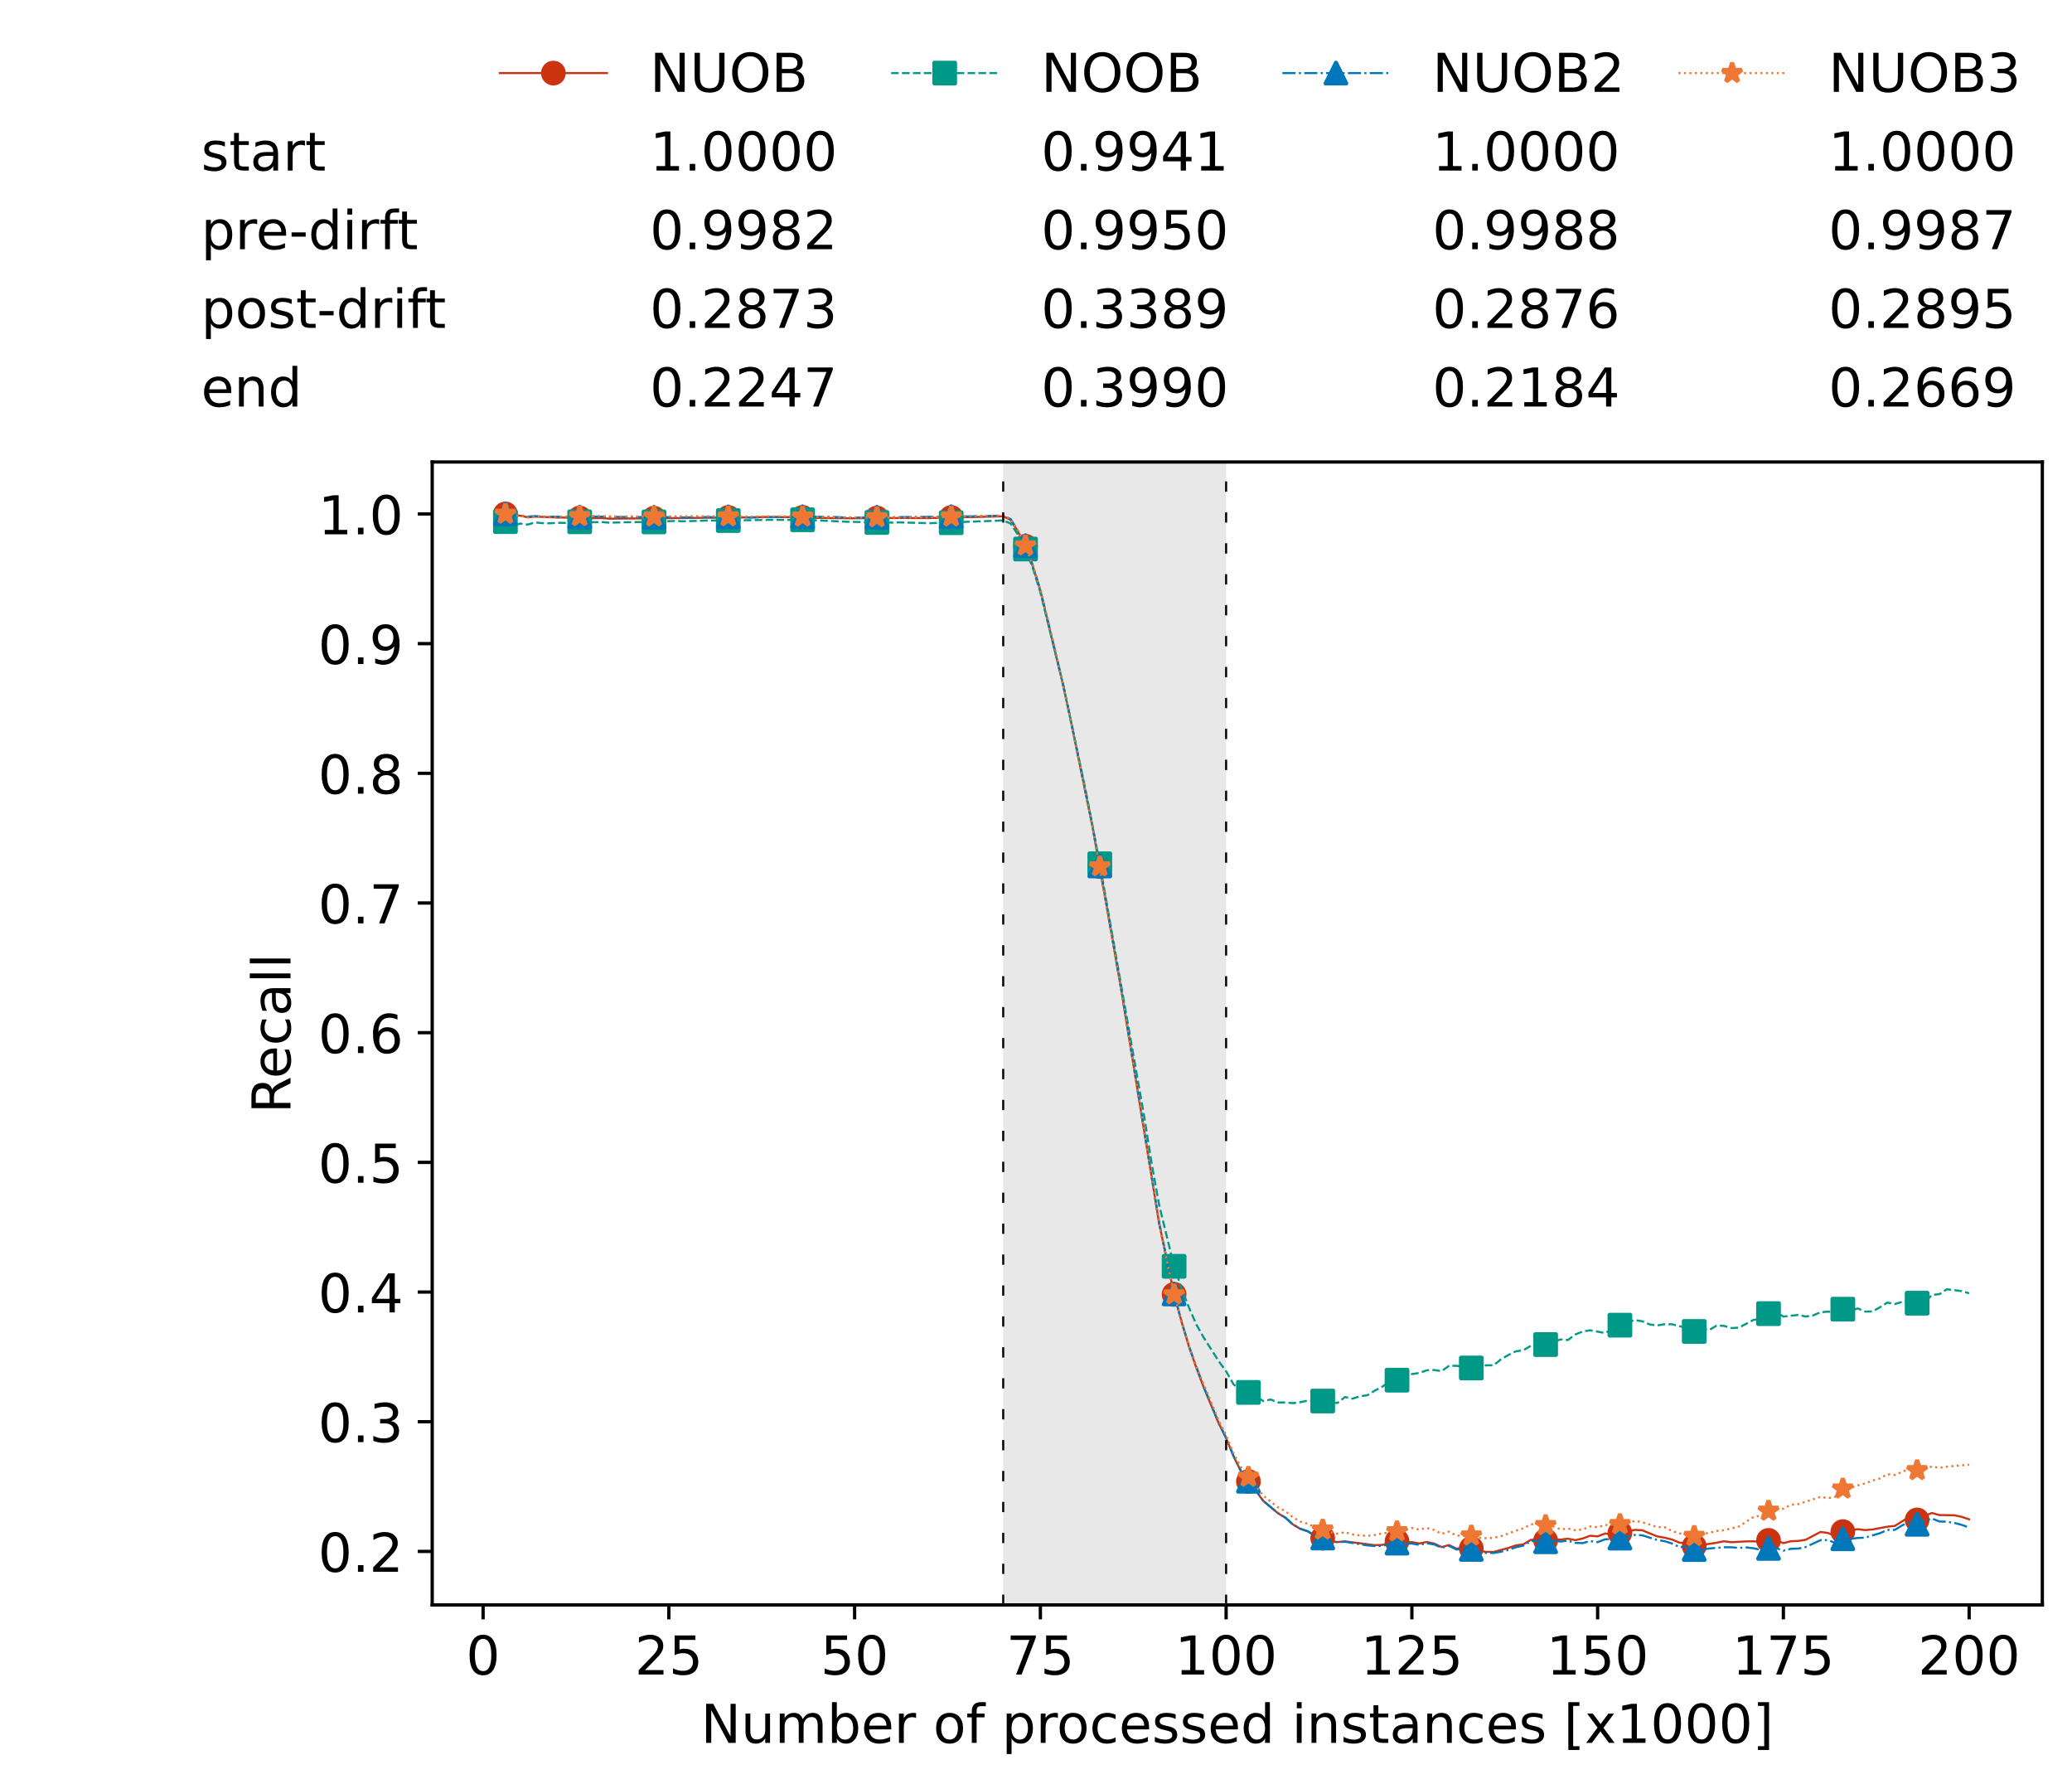 <?xml version="1.0" encoding="utf-8" standalone="no"?>
<!DOCTYPE svg PUBLIC "-//W3C//DTD SVG 1.1//EN"
  "http://www.w3.org/Graphics/SVG/1.1/DTD/svg11.dtd">
<!-- Created with matplotlib (https://matplotlib.org/) -->
<svg height="432.615pt" version="1.1" viewBox="0 0 502.65 432.615" width="502.65pt" xmlns="http://www.w3.org/2000/svg" xmlns:xlink="http://www.w3.org/1999/xlink">
 <defs>
  <style type="text/css">*{stroke-linecap:butt;stroke-linejoin:round;}</style>
 </defs>
 <g id="figure_1">
  <g id="patch_1">
   <path d="M 0 432.615 
L 502.65 432.615 
L 502.65 0 
L 0 0 
z
" style="fill:#ffffff;"/>
  </g>
  <g id="axes_1">
   <g id="patch_2">
    <path d="M 104.85 389.252 
L 495.45 389.252 
L 495.45 112.052 
L 104.85 112.052 
z
" style="fill:#ffffff;"/>
   </g>
   <g id="patch_3">
    <path clip-path="url(#p2339107004)" d="M 297.446 389.252 
L 297.446 112.052 
L 243.372 112.052 
L 243.372 389.252 
z
" style="fill:#d3d3d3;opacity:0.5;"/>
   </g>
   <g id="matplotlib.axis_1">
    <g id="xtick_1">
     <g id="line2d_1">
      <defs>
       <path d="M 0 0 
L 0 3.5 
" id="m530eb5b140" style="stroke:#000000;stroke-width:0.8;"/>
      </defs>
      <g>
       <use style="stroke:#000000;stroke-width:0.8;" x="117.197" xlink:href="#m530eb5b140" y="389.252"/>
      </g>
     </g>
     <g id="text_1">
      <!-- 0 -->
      <g transform="translate(113.061 406.13)scale(0.13 -0.13)">
       <defs>
        <path d="M 31.781 66.406 
Q 24.172 66.406 20.328 58.906 
Q 16.5 51.422 16.5 36.375 
Q 16.5 21.391 20.328 13.891 
Q 24.172 6.391 31.781 6.391 
Q 39.453 6.391 43.281 13.891 
Q 47.125 21.391 47.125 36.375 
Q 47.125 51.422 43.281 58.906 
Q 39.453 66.406 31.781 66.406 
z
M 31.781 74.219 
Q 44.047 74.219 50.516 64.516 
Q 56.984 54.828 56.984 36.375 
Q 56.984 17.969 50.516 8.266 
Q 44.047 -1.422 31.781 -1.422 
Q 19.531 -1.422 13.062 8.266 
Q 6.594 17.969 6.594 36.375 
Q 6.594 54.828 13.062 64.516 
Q 19.531 74.219 31.781 74.219 
z
" id="DejaVuSans-48"/>
       </defs>
       <use xlink:href="#DejaVuSans-48"/>
      </g>
     </g>
    </g>
    <g id="xtick_2">
     <g id="line2d_2">
      <g>
       <use style="stroke:#000000;stroke-width:0.8;" x="162.259" xlink:href="#m530eb5b140" y="389.252"/>
      </g>
     </g>
     <g id="text_2">
      <!-- 25 -->
      <g transform="translate(153.988 406.13)scale(0.13 -0.13)">
       <defs>
        <path d="M 19.188 8.297 
L 53.609 8.297 
L 53.609 0 
L 7.328 0 
L 7.328 8.297 
Q 12.938 14.109 22.625 23.891 
Q 32.328 33.688 34.812 36.531 
Q 39.547 41.844 41.422 45.531 
Q 43.312 49.219 43.312 52.781 
Q 43.312 58.594 39.234 62.25 
Q 35.156 65.922 28.609 65.922 
Q 23.969 65.922 18.812 64.312 
Q 13.672 62.703 7.812 59.422 
L 7.812 69.391 
Q 13.766 71.781 18.938 73 
Q 24.125 74.219 28.422 74.219 
Q 39.75 74.219 46.484 68.547 
Q 53.219 62.891 53.219 53.422 
Q 53.219 48.922 51.531 44.891 
Q 49.859 40.875 45.406 35.406 
Q 44.188 33.984 37.641 27.219 
Q 31.109 20.453 19.188 8.297 
z
" id="DejaVuSans-50"/>
        <path d="M 10.797 72.906 
L 49.516 72.906 
L 49.516 64.594 
L 19.828 64.594 
L 19.828 46.734 
Q 21.969 47.469 24.109 47.828 
Q 26.266 48.188 28.422 48.188 
Q 40.625 48.188 47.75 41.5 
Q 54.891 34.812 54.891 23.391 
Q 54.891 11.625 47.562 5.094 
Q 40.234 -1.422 26.906 -1.422 
Q 22.312 -1.422 17.547 -0.641 
Q 12.797 0.141 7.719 1.703 
L 7.719 11.625 
Q 12.109 9.234 16.797 8.062 
Q 21.484 6.891 26.703 6.891 
Q 35.156 6.891 40.078 11.328 
Q 45.016 15.766 45.016 23.391 
Q 45.016 31 40.078 35.438 
Q 35.156 39.891 26.703 39.891 
Q 22.75 39.891 18.812 39.016 
Q 14.891 38.141 10.797 36.281 
z
" id="DejaVuSans-53"/>
       </defs>
       <use xlink:href="#DejaVuSans-50"/>
       <use x="63.623" xlink:href="#DejaVuSans-53"/>
      </g>
     </g>
    </g>
    <g id="xtick_3">
     <g id="line2d_3">
      <g>
       <use style="stroke:#000000;stroke-width:0.8;" x="207.322" xlink:href="#m530eb5b140" y="389.252"/>
      </g>
     </g>
     <g id="text_3">
      <!-- 50 -->
      <g transform="translate(199.05 406.13)scale(0.13 -0.13)">
       <use xlink:href="#DejaVuSans-53"/>
       <use x="63.623" xlink:href="#DejaVuSans-48"/>
      </g>
     </g>
    </g>
    <g id="xtick_4">
     <g id="line2d_4">
      <g>
       <use style="stroke:#000000;stroke-width:0.8;" x="252.384" xlink:href="#m530eb5b140" y="389.252"/>
      </g>
     </g>
     <g id="text_4">
      <!-- 75 -->
      <g transform="translate(244.113 406.13)scale(0.13 -0.13)">
       <defs>
        <path d="M 8.203 72.906 
L 55.078 72.906 
L 55.078 68.703 
L 28.609 0 
L 18.312 0 
L 43.219 64.594 
L 8.203 64.594 
z
" id="DejaVuSans-55"/>
       </defs>
       <use xlink:href="#DejaVuSans-55"/>
       <use x="63.623" xlink:href="#DejaVuSans-53"/>
      </g>
     </g>
    </g>
    <g id="xtick_5">
     <g id="line2d_5">
      <g>
       <use style="stroke:#000000;stroke-width:0.8;" x="297.446" xlink:href="#m530eb5b140" y="389.252"/>
      </g>
     </g>
     <g id="text_5">
      <!-- 100 -->
      <g transform="translate(285.039 406.13)scale(0.13 -0.13)">
       <defs>
        <path d="M 12.406 8.297 
L 28.516 8.297 
L 28.516 63.922 
L 10.984 60.406 
L 10.984 69.391 
L 28.422 72.906 
L 38.281 72.906 
L 38.281 8.297 
L 54.391 8.297 
L 54.391 0 
L 12.406 0 
z
" id="DejaVuSans-49"/>
       </defs>
       <use xlink:href="#DejaVuSans-49"/>
       <use x="63.623" xlink:href="#DejaVuSans-48"/>
       <use x="127.246" xlink:href="#DejaVuSans-48"/>
      </g>
     </g>
    </g>
    <g id="xtick_6">
     <g id="line2d_6">
      <g>
       <use style="stroke:#000000;stroke-width:0.8;" x="342.509" xlink:href="#m530eb5b140" y="389.252"/>
      </g>
     </g>
     <g id="text_6">
      <!-- 125 -->
      <g transform="translate(330.102 406.13)scale(0.13 -0.13)">
       <use xlink:href="#DejaVuSans-49"/>
       <use x="63.623" xlink:href="#DejaVuSans-50"/>
       <use x="127.246" xlink:href="#DejaVuSans-53"/>
      </g>
     </g>
    </g>
    <g id="xtick_7">
     <g id="line2d_7">
      <g>
       <use style="stroke:#000000;stroke-width:0.8;" x="387.571" xlink:href="#m530eb5b140" y="389.252"/>
      </g>
     </g>
     <g id="text_7">
      <!-- 150 -->
      <g transform="translate(375.164 406.13)scale(0.13 -0.13)">
       <use xlink:href="#DejaVuSans-49"/>
       <use x="63.623" xlink:href="#DejaVuSans-53"/>
       <use x="127.246" xlink:href="#DejaVuSans-48"/>
      </g>
     </g>
    </g>
    <g id="xtick_8">
     <g id="line2d_8">
      <g>
       <use style="stroke:#000000;stroke-width:0.8;" x="432.633" xlink:href="#m530eb5b140" y="389.252"/>
      </g>
     </g>
     <g id="text_8">
      <!-- 175 -->
      <g transform="translate(420.226 406.13)scale(0.13 -0.13)">
       <use xlink:href="#DejaVuSans-49"/>
       <use x="63.623" xlink:href="#DejaVuSans-55"/>
       <use x="127.246" xlink:href="#DejaVuSans-53"/>
      </g>
     </g>
    </g>
    <g id="xtick_9">
     <g id="line2d_9">
      <g>
       <use style="stroke:#000000;stroke-width:0.8;" x="477.695" xlink:href="#m530eb5b140" y="389.252"/>
      </g>
     </g>
     <g id="text_9">
      <!-- 200 -->
      <g transform="translate(465.289 406.13)scale(0.13 -0.13)">
       <use xlink:href="#DejaVuSans-50"/>
       <use x="63.623" xlink:href="#DejaVuSans-48"/>
       <use x="127.246" xlink:href="#DejaVuSans-48"/>
      </g>
     </g>
    </g>
    <g id="text_10">
     <!-- Number of processed instances [x1000] -->
     <g transform="translate(170.025 422.711)scale(0.13 -0.13)">
      <defs>
       <path d="M 9.812 72.906 
L 23.094 72.906 
L 55.422 11.922 
L 55.422 72.906 
L 64.984 72.906 
L 64.984 0 
L 51.703 0 
L 19.391 60.984 
L 19.391 0 
L 9.812 0 
z
" id="DejaVuSans-78"/>
       <path d="M 8.5 21.578 
L 8.5 54.688 
L 17.484 54.688 
L 17.484 21.922 
Q 17.484 14.156 20.5 10.266 
Q 23.531 6.391 29.594 6.391 
Q 36.859 6.391 41.078 11.031 
Q 45.312 15.672 45.312 23.688 
L 45.312 54.688 
L 54.297 54.688 
L 54.297 0 
L 45.312 0 
L 45.312 8.406 
Q 42.047 3.422 37.719 1 
Q 33.406 -1.422 27.688 -1.422 
Q 18.266 -1.422 13.375 4.438 
Q 8.5 10.297 8.5 21.578 
z
M 31.109 56 
z
" id="DejaVuSans-117"/>
       <path d="M 52 44.188 
Q 55.375 50.25 60.062 53.125 
Q 64.75 56 71.094 56 
Q 79.641 56 84.281 50.016 
Q 88.922 44.047 88.922 33.016 
L 88.922 0 
L 79.891 0 
L 79.891 32.719 
Q 79.891 40.578 77.094 44.375 
Q 74.312 48.188 68.609 48.188 
Q 61.625 48.188 57.562 43.547 
Q 53.516 38.922 53.516 30.906 
L 53.516 0 
L 44.484 0 
L 44.484 32.719 
Q 44.484 40.625 41.703 44.406 
Q 38.922 48.188 33.109 48.188 
Q 26.219 48.188 22.156 43.531 
Q 18.109 38.875 18.109 30.906 
L 18.109 0 
L 9.078 0 
L 9.078 54.688 
L 18.109 54.688 
L 18.109 46.188 
Q 21.188 51.219 25.484 53.609 
Q 29.781 56 35.688 56 
Q 41.656 56 45.828 52.969 
Q 50 49.953 52 44.188 
z
" id="DejaVuSans-109"/>
       <path d="M 48.688 27.297 
Q 48.688 37.203 44.609 42.844 
Q 40.531 48.484 33.406 48.484 
Q 26.266 48.484 22.188 42.844 
Q 18.109 37.203 18.109 27.297 
Q 18.109 17.391 22.188 11.75 
Q 26.266 6.109 33.406 6.109 
Q 40.531 6.109 44.609 11.75 
Q 48.688 17.391 48.688 27.297 
z
M 18.109 46.391 
Q 20.953 51.266 25.266 53.625 
Q 29.594 56 35.594 56 
Q 45.562 56 51.781 48.094 
Q 58.016 40.188 58.016 27.297 
Q 58.016 14.406 51.781 6.484 
Q 45.562 -1.422 35.594 -1.422 
Q 29.594 -1.422 25.266 0.953 
Q 20.953 3.328 18.109 8.203 
L 18.109 0 
L 9.078 0 
L 9.078 75.984 
L 18.109 75.984 
z
" id="DejaVuSans-98"/>
       <path d="M 56.203 29.594 
L 56.203 25.203 
L 14.891 25.203 
Q 15.484 15.922 20.484 11.062 
Q 25.484 6.203 34.422 6.203 
Q 39.594 6.203 44.453 7.469 
Q 49.312 8.734 54.109 11.281 
L 54.109 2.781 
Q 49.266 0.734 44.188 -0.344 
Q 39.109 -1.422 33.891 -1.422 
Q 20.797 -1.422 13.156 6.188 
Q 5.516 13.812 5.516 26.812 
Q 5.516 40.234 12.766 48.109 
Q 20.016 56 32.328 56 
Q 43.359 56 49.781 48.891 
Q 56.203 41.797 56.203 29.594 
z
M 47.219 32.234 
Q 47.125 39.594 43.094 43.984 
Q 39.062 48.391 32.422 48.391 
Q 24.906 48.391 20.391 44.141 
Q 15.875 39.891 15.188 32.172 
z
" id="DejaVuSans-101"/>
       <path d="M 41.109 46.297 
Q 39.594 47.172 37.812 47.578 
Q 36.031 48 33.891 48 
Q 26.266 48 22.188 43.047 
Q 18.109 38.094 18.109 28.812 
L 18.109 0 
L 9.078 0 
L 9.078 54.688 
L 18.109 54.688 
L 18.109 46.188 
Q 20.953 51.172 25.484 53.578 
Q 30.031 56 36.531 56 
Q 37.453 56 38.578 55.875 
Q 39.703 55.766 41.062 55.516 
z
" id="DejaVuSans-114"/>
       <path id="DejaVuSans-32"/>
       <path d="M 30.609 48.391 
Q 23.391 48.391 19.188 42.75 
Q 14.984 37.109 14.984 27.297 
Q 14.984 17.484 19.156 11.844 
Q 23.344 6.203 30.609 6.203 
Q 37.797 6.203 41.984 11.859 
Q 46.188 17.531 46.188 27.297 
Q 46.188 37.016 41.984 42.703 
Q 37.797 48.391 30.609 48.391 
z
M 30.609 56 
Q 42.328 56 49.016 48.375 
Q 55.719 40.766 55.719 27.297 
Q 55.719 13.875 49.016 6.219 
Q 42.328 -1.422 30.609 -1.422 
Q 18.844 -1.422 12.172 6.219 
Q 5.516 13.875 5.516 27.297 
Q 5.516 40.766 12.172 48.375 
Q 18.844 56 30.609 56 
z
" id="DejaVuSans-111"/>
       <path d="M 37.109 75.984 
L 37.109 68.5 
L 28.516 68.5 
Q 23.688 68.5 21.797 66.547 
Q 19.922 64.594 19.922 59.516 
L 19.922 54.688 
L 34.719 54.688 
L 34.719 47.703 
L 19.922 47.703 
L 19.922 0 
L 10.891 0 
L 10.891 47.703 
L 2.297 47.703 
L 2.297 54.688 
L 10.891 54.688 
L 10.891 58.5 
Q 10.891 67.625 15.141 71.797 
Q 19.391 75.984 28.609 75.984 
z
" id="DejaVuSans-102"/>
       <path d="M 18.109 8.203 
L 18.109 -20.797 
L 9.078 -20.797 
L 9.078 54.688 
L 18.109 54.688 
L 18.109 46.391 
Q 20.953 51.266 25.266 53.625 
Q 29.594 56 35.594 56 
Q 45.562 56 51.781 48.094 
Q 58.016 40.188 58.016 27.297 
Q 58.016 14.406 51.781 6.484 
Q 45.562 -1.422 35.594 -1.422 
Q 29.594 -1.422 25.266 0.953 
Q 20.953 3.328 18.109 8.203 
z
M 48.688 27.297 
Q 48.688 37.203 44.609 42.844 
Q 40.531 48.484 33.406 48.484 
Q 26.266 48.484 22.188 42.844 
Q 18.109 37.203 18.109 27.297 
Q 18.109 17.391 22.188 11.75 
Q 26.266 6.109 33.406 6.109 
Q 40.531 6.109 44.609 11.75 
Q 48.688 17.391 48.688 27.297 
z
" id="DejaVuSans-112"/>
       <path d="M 48.781 52.594 
L 48.781 44.188 
Q 44.969 46.297 41.141 47.344 
Q 37.312 48.391 33.406 48.391 
Q 24.656 48.391 19.812 42.844 
Q 14.984 37.312 14.984 27.297 
Q 14.984 17.281 19.812 11.734 
Q 24.656 6.203 33.406 6.203 
Q 37.312 6.203 41.141 7.25 
Q 44.969 8.297 48.781 10.406 
L 48.781 2.094 
Q 45.016 0.344 40.984 -0.531 
Q 36.969 -1.422 32.422 -1.422 
Q 20.062 -1.422 12.781 6.344 
Q 5.516 14.109 5.516 27.297 
Q 5.516 40.672 12.859 48.328 
Q 20.219 56 33.016 56 
Q 37.156 56 41.109 55.141 
Q 45.062 54.297 48.781 52.594 
z
" id="DejaVuSans-99"/>
       <path d="M 44.281 53.078 
L 44.281 44.578 
Q 40.484 46.531 36.375 47.5 
Q 32.281 48.484 27.875 48.484 
Q 21.188 48.484 17.844 46.438 
Q 14.5 44.391 14.5 40.281 
Q 14.5 37.156 16.891 35.375 
Q 19.281 33.594 26.516 31.984 
L 29.594 31.297 
Q 39.156 29.25 43.188 25.516 
Q 47.219 21.781 47.219 15.094 
Q 47.219 7.469 41.188 3.016 
Q 35.156 -1.422 24.609 -1.422 
Q 20.219 -1.422 15.453 -0.562 
Q 10.688 0.297 5.422 2 
L 5.422 11.281 
Q 10.406 8.688 15.234 7.391 
Q 20.062 6.109 24.812 6.109 
Q 31.156 6.109 34.562 8.281 
Q 37.984 10.453 37.984 14.406 
Q 37.984 18.062 35.516 20.016 
Q 33.062 21.969 24.703 23.781 
L 21.578 24.516 
Q 13.234 26.266 9.516 29.906 
Q 5.812 33.547 5.812 39.891 
Q 5.812 47.609 11.281 51.797 
Q 16.75 56 26.812 56 
Q 31.781 56 36.172 55.266 
Q 40.578 54.547 44.281 53.078 
z
" id="DejaVuSans-115"/>
       <path d="M 45.406 46.391 
L 45.406 75.984 
L 54.391 75.984 
L 54.391 0 
L 45.406 0 
L 45.406 8.203 
Q 42.578 3.328 38.25 0.953 
Q 33.938 -1.422 27.875 -1.422 
Q 17.969 -1.422 11.734 6.484 
Q 5.516 14.406 5.516 27.297 
Q 5.516 40.188 11.734 48.094 
Q 17.969 56 27.875 56 
Q 33.938 56 38.25 53.625 
Q 42.578 51.266 45.406 46.391 
z
M 14.797 27.297 
Q 14.797 17.391 18.875 11.75 
Q 22.953 6.109 30.078 6.109 
Q 37.203 6.109 41.297 11.75 
Q 45.406 17.391 45.406 27.297 
Q 45.406 37.203 41.297 42.844 
Q 37.203 48.484 30.078 48.484 
Q 22.953 48.484 18.875 42.844 
Q 14.797 37.203 14.797 27.297 
z
" id="DejaVuSans-100"/>
       <path d="M 9.422 54.688 
L 18.406 54.688 
L 18.406 0 
L 9.422 0 
z
M 9.422 75.984 
L 18.406 75.984 
L 18.406 64.594 
L 9.422 64.594 
z
" id="DejaVuSans-105"/>
       <path d="M 54.891 33.016 
L 54.891 0 
L 45.906 0 
L 45.906 32.719 
Q 45.906 40.484 42.875 44.328 
Q 39.844 48.188 33.797 48.188 
Q 26.516 48.188 22.312 43.547 
Q 18.109 38.922 18.109 30.906 
L 18.109 0 
L 9.078 0 
L 9.078 54.688 
L 18.109 54.688 
L 18.109 46.188 
Q 21.344 51.125 25.703 53.562 
Q 30.078 56 35.797 56 
Q 45.219 56 50.047 50.172 
Q 54.891 44.344 54.891 33.016 
z
" id="DejaVuSans-110"/>
       <path d="M 18.312 70.219 
L 18.312 54.688 
L 36.812 54.688 
L 36.812 47.703 
L 18.312 47.703 
L 18.312 18.016 
Q 18.312 11.328 20.141 9.422 
Q 21.969 7.516 27.594 7.516 
L 36.812 7.516 
L 36.812 0 
L 27.594 0 
Q 17.188 0 13.234 3.875 
Q 9.281 7.766 9.281 18.016 
L 9.281 47.703 
L 2.688 47.703 
L 2.688 54.688 
L 9.281 54.688 
L 9.281 70.219 
z
" id="DejaVuSans-116"/>
       <path d="M 34.281 27.484 
Q 23.391 27.484 19.188 25 
Q 14.984 22.516 14.984 16.5 
Q 14.984 11.719 18.141 8.906 
Q 21.297 6.109 26.703 6.109 
Q 34.188 6.109 38.703 11.406 
Q 43.219 16.703 43.219 25.484 
L 43.219 27.484 
z
M 52.203 31.203 
L 52.203 0 
L 43.219 0 
L 43.219 8.297 
Q 40.141 3.328 35.547 0.953 
Q 30.953 -1.422 24.312 -1.422 
Q 15.922 -1.422 10.953 3.297 
Q 6 8.016 6 15.922 
Q 6 25.141 12.172 29.828 
Q 18.359 34.516 30.609 34.516 
L 43.219 34.516 
L 43.219 35.406 
Q 43.219 41.609 39.141 45 
Q 35.062 48.391 27.688 48.391 
Q 23 48.391 18.547 47.266 
Q 14.109 46.141 10.016 43.891 
L 10.016 52.203 
Q 14.938 54.109 19.578 55.047 
Q 24.219 56 28.609 56 
Q 40.484 56 46.344 49.844 
Q 52.203 43.703 52.203 31.203 
z
" id="DejaVuSans-97"/>
       <path d="M 8.594 75.984 
L 29.297 75.984 
L 29.297 69 
L 17.578 69 
L 17.578 -6.203 
L 29.297 -6.203 
L 29.297 -13.188 
L 8.594 -13.188 
z
" id="DejaVuSans-91"/>
       <path d="M 54.891 54.688 
L 35.109 28.078 
L 55.906 0 
L 45.312 0 
L 29.391 21.484 
L 13.484 0 
L 2.875 0 
L 24.125 28.609 
L 4.688 54.688 
L 15.281 54.688 
L 29.781 35.203 
L 44.281 54.688 
z
" id="DejaVuSans-120"/>
       <path d="M 30.422 75.984 
L 30.422 -13.188 
L 9.719 -13.188 
L 9.719 -6.203 
L 21.391 -6.203 
L 21.391 69 
L 9.719 69 
L 9.719 75.984 
z
" id="DejaVuSans-93"/>
      </defs>
      <use xlink:href="#DejaVuSans-78"/>
      <use x="74.805" xlink:href="#DejaVuSans-117"/>
      <use x="138.184" xlink:href="#DejaVuSans-109"/>
      <use x="235.596" xlink:href="#DejaVuSans-98"/>
      <use x="299.072" xlink:href="#DejaVuSans-101"/>
      <use x="360.596" xlink:href="#DejaVuSans-114"/>
      <use x="401.709" xlink:href="#DejaVuSans-32"/>
      <use x="433.496" xlink:href="#DejaVuSans-111"/>
      <use x="494.678" xlink:href="#DejaVuSans-102"/>
      <use x="529.883" xlink:href="#DejaVuSans-32"/>
      <use x="561.67" xlink:href="#DejaVuSans-112"/>
      <use x="625.146" xlink:href="#DejaVuSans-114"/>
      <use x="664.01" xlink:href="#DejaVuSans-111"/>
      <use x="725.191" xlink:href="#DejaVuSans-99"/>
      <use x="780.172" xlink:href="#DejaVuSans-101"/>
      <use x="841.695" xlink:href="#DejaVuSans-115"/>
      <use x="893.795" xlink:href="#DejaVuSans-115"/>
      <use x="945.895" xlink:href="#DejaVuSans-101"/>
      <use x="1007.418" xlink:href="#DejaVuSans-100"/>
      <use x="1070.895" xlink:href="#DejaVuSans-32"/>
      <use x="1102.682" xlink:href="#DejaVuSans-105"/>
      <use x="1130.465" xlink:href="#DejaVuSans-110"/>
      <use x="1193.844" xlink:href="#DejaVuSans-115"/>
      <use x="1245.943" xlink:href="#DejaVuSans-116"/>
      <use x="1285.152" xlink:href="#DejaVuSans-97"/>
      <use x="1346.432" xlink:href="#DejaVuSans-110"/>
      <use x="1409.811" xlink:href="#DejaVuSans-99"/>
      <use x="1464.791" xlink:href="#DejaVuSans-101"/>
      <use x="1526.314" xlink:href="#DejaVuSans-115"/>
      <use x="1578.414" xlink:href="#DejaVuSans-32"/>
      <use x="1610.201" xlink:href="#DejaVuSans-91"/>
      <use x="1649.215" xlink:href="#DejaVuSans-120"/>
      <use x="1708.395" xlink:href="#DejaVuSans-49"/>
      <use x="1772.018" xlink:href="#DejaVuSans-48"/>
      <use x="1835.641" xlink:href="#DejaVuSans-48"/>
      <use x="1899.264" xlink:href="#DejaVuSans-48"/>
      <use x="1962.887" xlink:href="#DejaVuSans-93"/>
     </g>
    </g>
   </g>
   <g id="matplotlib.axis_2">
    <g id="ytick_1">
     <g id="line2d_10">
      <defs>
       <path d="M 0 0 
L -3.5 0 
" id="m73232fc7fc" style="stroke:#000000;stroke-width:0.8;"/>
      </defs>
      <g>
       <use style="stroke:#000000;stroke-width:0.8;" x="104.85" xlink:href="#m73232fc7fc" y="376.27"/>
      </g>
     </g>
     <g id="text_11">
      <!-- 0.2 -->
      <g transform="translate(77.176 381.209)scale(0.13 -0.13)">
       <defs>
        <path d="M 10.688 12.406 
L 21 12.406 
L 21 0 
L 10.688 0 
z
" id="DejaVuSans-46"/>
       </defs>
       <use xlink:href="#DejaVuSans-48"/>
       <use x="63.623" xlink:href="#DejaVuSans-46"/>
       <use x="95.41" xlink:href="#DejaVuSans-50"/>
      </g>
     </g>
    </g>
    <g id="ytick_2">
     <g id="line2d_11">
      <g>
       <use style="stroke:#000000;stroke-width:0.8;" x="104.85" xlink:href="#m73232fc7fc" y="344.818"/>
      </g>
     </g>
     <g id="text_12">
      <!-- 0.3 -->
      <g transform="translate(77.176 349.757)scale(0.13 -0.13)">
       <defs>
        <path d="M 40.578 39.312 
Q 47.656 37.797 51.625 33 
Q 55.609 28.219 55.609 21.188 
Q 55.609 10.406 48.188 4.484 
Q 40.766 -1.422 27.094 -1.422 
Q 22.516 -1.422 17.656 -0.516 
Q 12.797 0.391 7.625 2.203 
L 7.625 11.719 
Q 11.719 9.328 16.594 8.109 
Q 21.484 6.891 26.812 6.891 
Q 36.078 6.891 40.938 10.547 
Q 45.797 14.203 45.797 21.188 
Q 45.797 27.641 41.281 31.266 
Q 36.766 34.906 28.719 34.906 
L 20.219 34.906 
L 20.219 43.016 
L 29.109 43.016 
Q 36.375 43.016 40.234 45.922 
Q 44.094 48.828 44.094 54.297 
Q 44.094 59.906 40.109 62.906 
Q 36.141 65.922 28.719 65.922 
Q 24.656 65.922 20.016 65.031 
Q 15.375 64.156 9.812 62.312 
L 9.812 71.094 
Q 15.438 72.656 20.344 73.438 
Q 25.25 74.219 29.594 74.219 
Q 40.828 74.219 47.359 69.109 
Q 53.906 64.016 53.906 55.328 
Q 53.906 49.266 50.438 45.094 
Q 46.969 40.922 40.578 39.312 
z
" id="DejaVuSans-51"/>
       </defs>
       <use xlink:href="#DejaVuSans-48"/>
       <use x="63.623" xlink:href="#DejaVuSans-46"/>
       <use x="95.41" xlink:href="#DejaVuSans-51"/>
      </g>
     </g>
    </g>
    <g id="ytick_3">
     <g id="line2d_12">
      <g>
       <use style="stroke:#000000;stroke-width:0.8;" x="104.85" xlink:href="#m73232fc7fc" y="313.365"/>
      </g>
     </g>
     <g id="text_13">
      <!-- 0.4 -->
      <g transform="translate(77.176 318.304)scale(0.13 -0.13)">
       <defs>
        <path d="M 37.797 64.312 
L 12.891 25.391 
L 37.797 25.391 
z
M 35.203 72.906 
L 47.609 72.906 
L 47.609 25.391 
L 58.016 25.391 
L 58.016 17.188 
L 47.609 17.188 
L 47.609 0 
L 37.797 0 
L 37.797 17.188 
L 4.891 17.188 
L 4.891 26.703 
z
" id="DejaVuSans-52"/>
       </defs>
       <use xlink:href="#DejaVuSans-48"/>
       <use x="63.623" xlink:href="#DejaVuSans-46"/>
       <use x="95.41" xlink:href="#DejaVuSans-52"/>
      </g>
     </g>
    </g>
    <g id="ytick_4">
     <g id="line2d_13">
      <g>
       <use style="stroke:#000000;stroke-width:0.8;" x="104.85" xlink:href="#m73232fc7fc" y="281.913"/>
      </g>
     </g>
     <g id="text_14">
      <!-- 0.5 -->
      <g transform="translate(77.176 286.852)scale(0.13 -0.13)">
       <use xlink:href="#DejaVuSans-48"/>
       <use x="63.623" xlink:href="#DejaVuSans-46"/>
       <use x="95.41" xlink:href="#DejaVuSans-53"/>
      </g>
     </g>
    </g>
    <g id="ytick_5">
     <g id="line2d_14">
      <g>
       <use style="stroke:#000000;stroke-width:0.8;" x="104.85" xlink:href="#m73232fc7fc" y="250.461"/>
      </g>
     </g>
     <g id="text_15">
      <!-- 0.6 -->
      <g transform="translate(77.176 255.4)scale(0.13 -0.13)">
       <defs>
        <path d="M 33.016 40.375 
Q 26.375 40.375 22.484 35.828 
Q 18.609 31.297 18.609 23.391 
Q 18.609 15.531 22.484 10.953 
Q 26.375 6.391 33.016 6.391 
Q 39.656 6.391 43.531 10.953 
Q 47.406 15.531 47.406 23.391 
Q 47.406 31.297 43.531 35.828 
Q 39.656 40.375 33.016 40.375 
z
M 52.594 71.297 
L 52.594 62.312 
Q 48.875 64.062 45.094 64.984 
Q 41.312 65.922 37.594 65.922 
Q 27.828 65.922 22.672 59.328 
Q 17.531 52.734 16.797 39.406 
Q 19.672 43.656 24.016 45.922 
Q 28.375 48.188 33.594 48.188 
Q 44.578 48.188 50.953 41.516 
Q 57.328 34.859 57.328 23.391 
Q 57.328 12.156 50.688 5.359 
Q 44.047 -1.422 33.016 -1.422 
Q 20.359 -1.422 13.672 8.266 
Q 6.984 17.969 6.984 36.375 
Q 6.984 53.656 15.188 63.938 
Q 23.391 74.219 37.203 74.219 
Q 40.922 74.219 44.703 73.484 
Q 48.484 72.75 52.594 71.297 
z
" id="DejaVuSans-54"/>
       </defs>
       <use xlink:href="#DejaVuSans-48"/>
       <use x="63.623" xlink:href="#DejaVuSans-46"/>
       <use x="95.41" xlink:href="#DejaVuSans-54"/>
      </g>
     </g>
    </g>
    <g id="ytick_6">
     <g id="line2d_15">
      <g>
       <use style="stroke:#000000;stroke-width:0.8;" x="104.85" xlink:href="#m73232fc7fc" y="219.009"/>
      </g>
     </g>
     <g id="text_16">
      <!-- 0.7 -->
      <g transform="translate(77.176 223.948)scale(0.13 -0.13)">
       <use xlink:href="#DejaVuSans-48"/>
       <use x="63.623" xlink:href="#DejaVuSans-46"/>
       <use x="95.41" xlink:href="#DejaVuSans-55"/>
      </g>
     </g>
    </g>
    <g id="ytick_7">
     <g id="line2d_16">
      <g>
       <use style="stroke:#000000;stroke-width:0.8;" x="104.85" xlink:href="#m73232fc7fc" y="187.556"/>
      </g>
     </g>
     <g id="text_17">
      <!-- 0.8 -->
      <g transform="translate(77.176 192.495)scale(0.13 -0.13)">
       <defs>
        <path d="M 31.781 34.625 
Q 24.75 34.625 20.719 30.859 
Q 16.703 27.094 16.703 20.516 
Q 16.703 13.922 20.719 10.156 
Q 24.75 6.391 31.781 6.391 
Q 38.812 6.391 42.859 10.172 
Q 46.922 13.969 46.922 20.516 
Q 46.922 27.094 42.891 30.859 
Q 38.875 34.625 31.781 34.625 
z
M 21.922 38.812 
Q 15.578 40.375 12.031 44.719 
Q 8.5 49.078 8.5 55.328 
Q 8.5 64.062 14.719 69.141 
Q 20.953 74.219 31.781 74.219 
Q 42.672 74.219 48.875 69.141 
Q 55.078 64.062 55.078 55.328 
Q 55.078 49.078 51.531 44.719 
Q 48 40.375 41.703 38.812 
Q 48.828 37.156 52.797 32.312 
Q 56.781 27.484 56.781 20.516 
Q 56.781 9.906 50.312 4.234 
Q 43.844 -1.422 31.781 -1.422 
Q 19.734 -1.422 13.25 4.234 
Q 6.781 9.906 6.781 20.516 
Q 6.781 27.484 10.781 32.312 
Q 14.797 37.156 21.922 38.812 
z
M 18.312 54.391 
Q 18.312 48.734 21.844 45.562 
Q 25.391 42.391 31.781 42.391 
Q 38.141 42.391 41.719 45.562 
Q 45.312 48.734 45.312 54.391 
Q 45.312 60.062 41.719 63.234 
Q 38.141 66.406 31.781 66.406 
Q 25.391 66.406 21.844 63.234 
Q 18.312 60.062 18.312 54.391 
z
" id="DejaVuSans-56"/>
       </defs>
       <use xlink:href="#DejaVuSans-48"/>
       <use x="63.623" xlink:href="#DejaVuSans-46"/>
       <use x="95.41" xlink:href="#DejaVuSans-56"/>
      </g>
     </g>
    </g>
    <g id="ytick_8">
     <g id="line2d_17">
      <g>
       <use style="stroke:#000000;stroke-width:0.8;" x="104.85" xlink:href="#m73232fc7fc" y="156.104"/>
      </g>
     </g>
     <g id="text_18">
      <!-- 0.9 -->
      <g transform="translate(77.176 161.043)scale(0.13 -0.13)">
       <defs>
        <path d="M 10.984 1.516 
L 10.984 10.5 
Q 14.703 8.734 18.5 7.812 
Q 22.312 6.891 25.984 6.891 
Q 35.75 6.891 40.891 13.453 
Q 46.047 20.016 46.781 33.406 
Q 43.953 29.203 39.594 26.953 
Q 35.25 24.703 29.984 24.703 
Q 19.047 24.703 12.672 31.312 
Q 6.297 37.938 6.297 49.422 
Q 6.297 60.641 12.938 67.422 
Q 19.578 74.219 30.609 74.219 
Q 43.266 74.219 49.922 64.516 
Q 56.594 54.828 56.594 36.375 
Q 56.594 19.141 48.406 8.859 
Q 40.234 -1.422 26.422 -1.422 
Q 22.703 -1.422 18.891 -0.688 
Q 15.094 0.047 10.984 1.516 
z
M 30.609 32.422 
Q 37.25 32.422 41.125 36.953 
Q 45.016 41.5 45.016 49.422 
Q 45.016 57.281 41.125 61.844 
Q 37.25 66.406 30.609 66.406 
Q 23.969 66.406 20.094 61.844 
Q 16.219 57.281 16.219 49.422 
Q 16.219 41.5 20.094 36.953 
Q 23.969 32.422 30.609 32.422 
z
" id="DejaVuSans-57"/>
       </defs>
       <use xlink:href="#DejaVuSans-48"/>
       <use x="63.623" xlink:href="#DejaVuSans-46"/>
       <use x="95.41" xlink:href="#DejaVuSans-57"/>
      </g>
     </g>
    </g>
    <g id="ytick_9">
     <g id="line2d_18">
      <g>
       <use style="stroke:#000000;stroke-width:0.8;" x="104.85" xlink:href="#m73232fc7fc" y="124.652"/>
      </g>
     </g>
     <g id="text_19">
      <!-- 1.0 -->
      <g transform="translate(77.176 129.591)scale(0.13 -0.13)">
       <use xlink:href="#DejaVuSans-49"/>
       <use x="63.623" xlink:href="#DejaVuSans-46"/>
       <use x="95.41" xlink:href="#DejaVuSans-48"/>
      </g>
     </g>
    </g>
    <g id="text_20">
     <!-- Recall -->
     <g transform="translate(70.472 270.044)rotate(-90)scale(0.13 -0.13)">
      <defs>
       <path d="M 44.391 34.188 
Q 47.562 33.109 50.562 29.594 
Q 53.562 26.078 56.594 19.922 
L 66.609 0 
L 56 0 
L 46.688 18.703 
Q 43.062 26.031 39.672 28.422 
Q 36.281 30.812 30.422 30.812 
L 19.672 30.812 
L 19.672 0 
L 9.812 0 
L 9.812 72.906 
L 32.078 72.906 
Q 44.578 72.906 50.734 67.672 
Q 56.891 62.453 56.891 51.906 
Q 56.891 45.016 53.688 40.469 
Q 50.484 35.938 44.391 34.188 
z
M 19.672 64.797 
L 19.672 38.922 
L 32.078 38.922 
Q 39.203 38.922 42.844 42.219 
Q 46.484 45.516 46.484 51.906 
Q 46.484 58.297 42.844 61.547 
Q 39.203 64.797 32.078 64.797 
z
" id="DejaVuSans-82"/>
       <path d="M 9.422 75.984 
L 18.406 75.984 
L 18.406 0 
L 9.422 0 
z
" id="DejaVuSans-108"/>
      </defs>
      <use xlink:href="#DejaVuSans-82"/>
      <use x="64.982" xlink:href="#DejaVuSans-101"/>
      <use x="126.506" xlink:href="#DejaVuSans-99"/>
      <use x="181.486" xlink:href="#DejaVuSans-97"/>
      <use x="242.766" xlink:href="#DejaVuSans-108"/>
      <use x="270.549" xlink:href="#DejaVuSans-108"/>
     </g>
    </g>
   </g>
   <g id="line2d_19"/>
   <g id="line2d_20"/>
   <g id="line2d_21"/>
   <g id="line2d_22"/>
   <g id="line2d_23"/>
   <g id="line2d_24">
    <path clip-path="url(#p2339107004)" d="M 122.605 124.652 
L 124.407 124.976 
L 126.21 125.075 
L 128.012 125.466 
L 129.815 125.303 
L 135.222 125.517 
L 138.827 125.54 
L 142.432 125.668 
L 146.037 125.661 
L 147.839 125.798 
L 158.654 125.697 
L 167.667 125.628 
L 171.272 125.569 
L 174.877 125.564 
L 178.482 125.49 
L 182.087 125.483 
L 185.692 125.391 
L 191.099 125.423 
L 192.902 125.392 
L 198.309 125.612 
L 203.717 125.675 
L 207.322 125.708 
L 210.927 125.675 
L 218.137 125.624 
L 225.347 125.66 
L 232.557 125.443 
L 236.162 125.405 
L 239.767 125.314 
L 243.372 125.218 
L 245.174 126.095 
L 246.976 128.966 
L 248.779 132.498 
L 250.581 137.427 
L 252.384 143.256 
L 257.791 165.684 
L 259.594 173.962 
L 265.001 200.358 
L 268.606 220.539 
L 272.211 241.271 
L 281.224 296.834 
L 284.829 313.925 
L 286.631 320.544 
L 288.434 326.583 
L 290.236 331.775 
L 292.039 336.539 
L 295.644 345.187 
L 297.446 348.799 
L 299.249 353.197 
L 301.051 356.856 
L 302.854 359.313 
L 304.656 361.527 
L 306.459 364.032 
L 310.064 367.035 
L 311.866 368.14 
L 313.669 369.761 
L 315.471 370.801 
L 317.274 371.417 
L 319.076 372.519 
L 320.879 373.053 
L 322.681 373.855 
L 324.484 373.992 
L 326.286 373.837 
L 333.496 374.753 
L 335.299 374.696 
L 338.904 373.788 
L 340.706 374.061 
L 342.509 374.012 
L 344.311 374.349 
L 346.114 373.985 
L 347.916 374.358 
L 349.719 375.217 
L 351.521 374.729 
L 353.324 375.608 
L 355.126 375.308 
L 356.928 375.532 
L 358.731 376.068 
L 360.533 376.392 
L 362.336 376.401 
L 365.941 375.432 
L 367.743 374.811 
L 369.546 374.549 
L 371.348 373.488 
L 373.151 373.302 
L 374.953 373.635 
L 376.756 373.259 
L 378.558 373.413 
L 380.361 373.18 
L 382.163 373.539 
L 383.966 373.135 
L 385.768 372.467 
L 387.571 372.625 
L 389.373 371.934 
L 391.176 372.174 
L 396.583 371.05 
L 398.386 371.142 
L 401.991 372.614 
L 403.793 372.939 
L 405.596 373.379 
L 407.398 374.147 
L 409.201 374.238 
L 411.003 374.999 
L 416.411 374.168 
L 418.213 373.813 
L 420.016 374.043 
L 423.621 373.838 
L 425.423 373.824 
L 427.226 373.943 
L 429.028 373.594 
L 430.831 373.55 
L 432.633 374.262 
L 434.436 373.798 
L 436.238 373.729 
L 438.041 373.453 
L 441.646 371.544 
L 443.448 371.794 
L 445.251 372.565 
L 447.053 371.471 
L 450.658 370.878 
L 452.461 371.095 
L 454.263 370.947 
L 457.868 370.274 
L 459.671 370.083 
L 463.276 367.842 
L 465.078 368.634 
L 466.881 367.616 
L 468.683 366.948 
L 470.485 367.453 
L 474.09 367.507 
L 475.893 367.887 
L 477.695 368.491 
L 477.695 368.491 
" style="fill:none;stroke:#cc3311;stroke-linecap:square;stroke-width:0.5;"/>
    <defs>
     <path d="M 0 2.5 
C 0.663 2.5 1.299 2.237 1.768 1.768 
C 2.237 1.299 2.5 0.663 2.5 0 
C 2.5 -0.663 2.237 -1.299 1.768 -1.768 
C 1.299 -2.237 0.663 -2.5 0 -2.5 
C -0.663 -2.5 -1.299 -2.237 -1.768 -1.768 
C -2.237 -1.299 -2.5 -0.663 -2.5 0 
C -2.5 0.663 -2.237 1.299 -1.768 1.768 
C -1.299 2.237 -0.663 2.5 0 2.5 
z
" id="m893bd728bb" style="stroke:#cc3311;"/>
    </defs>
    <g clip-path="url(#p2339107004)">
     <use style="fill:#cc3311;stroke:#cc3311;" x="122.605" xlink:href="#m893bd728bb" y="124.652"/>
     <use style="fill:#cc3311;stroke:#cc3311;" x="140.629" xlink:href="#m893bd728bb" y="125.639"/>
     <use style="fill:#cc3311;stroke:#cc3311;" x="158.654" xlink:href="#m893bd728bb" y="125.697"/>
     <use style="fill:#cc3311;stroke:#cc3311;" x="176.679" xlink:href="#m893bd728bb" y="125.497"/>
     <use style="fill:#cc3311;stroke:#cc3311;" x="194.704" xlink:href="#m893bd728bb" y="125.484"/>
     <use style="fill:#cc3311;stroke:#cc3311;" x="212.729" xlink:href="#m893bd728bb" y="125.643"/>
     <use style="fill:#cc3311;stroke:#cc3311;" x="230.754" xlink:href="#m893bd728bb" y="125.506"/>
     <use style="fill:#cc3311;stroke:#cc3311;" x="248.779" xlink:href="#m893bd728bb" y="132.498"/>
     <use style="fill:#cc3311;stroke:#cc3311;" x="266.804" xlink:href="#m893bd728bb" y="210.158"/>
     <use style="fill:#cc3311;stroke:#cc3311;" x="284.829" xlink:href="#m893bd728bb" y="313.925"/>
     <use style="fill:#cc3311;stroke:#cc3311;" x="302.854" xlink:href="#m893bd728bb" y="359.313"/>
     <use style="fill:#cc3311;stroke:#cc3311;" x="320.879" xlink:href="#m893bd728bb" y="373.053"/>
     <use style="fill:#cc3311;stroke:#cc3311;" x="338.904" xlink:href="#m893bd728bb" y="373.788"/>
     <use style="fill:#cc3311;stroke:#cc3311;" x="356.928" xlink:href="#m893bd728bb" y="375.532"/>
     <use style="fill:#cc3311;stroke:#cc3311;" x="374.953" xlink:href="#m893bd728bb" y="373.635"/>
     <use style="fill:#cc3311;stroke:#cc3311;" x="392.978" xlink:href="#m893bd728bb" y="371.788"/>
     <use style="fill:#cc3311;stroke:#cc3311;" x="411.003" xlink:href="#m893bd728bb" y="374.999"/>
     <use style="fill:#cc3311;stroke:#cc3311;" x="429.028" xlink:href="#m893bd728bb" y="373.594"/>
     <use style="fill:#cc3311;stroke:#cc3311;" x="447.053" xlink:href="#m893bd728bb" y="371.471"/>
     <use style="fill:#cc3311;stroke:#cc3311;" x="465.078" xlink:href="#m893bd728bb" y="368.634"/>
    </g>
   </g>
   <g id="line2d_25"/>
   <g id="line2d_26"/>
   <g id="line2d_27"/>
   <g id="line2d_28"/>
   <g id="line2d_29">
    <path clip-path="url(#p2339107004)" d="M 122.605 126.506 
L 124.407 127.524 
L 126.21 126.981 
L 128.012 127.226 
L 129.815 126.712 
L 131.617 126.878 
L 133.419 126.917 
L 135.222 126.783 
L 137.024 126.831 
L 140.629 126.555 
L 142.432 126.675 
L 146.037 126.616 
L 147.839 126.771 
L 151.444 126.665 
L 155.049 126.614 
L 164.062 126.346 
L 165.864 126.439 
L 171.272 126.259 
L 182.087 126.159 
L 187.494 126.071 
L 196.507 126.132 
L 205.519 126.545 
L 210.927 126.641 
L 216.334 126.75 
L 218.137 126.695 
L 225.347 126.899 
L 243.372 126.228 
L 245.174 126.974 
L 246.976 129.723 
L 248.779 133.16 
L 250.581 137.895 
L 252.384 143.659 
L 257.791 165.552 
L 263.199 190.822 
L 266.804 209.501 
L 277.619 271.054 
L 279.421 282.379 
L 281.224 292.359 
L 284.829 307.126 
L 286.631 312.483 
L 288.434 317.127 
L 290.236 321.251 
L 292.039 324.45 
L 295.644 330.128 
L 297.446 332.596 
L 299.249 335.757 
L 301.051 337.2 
L 302.854 337.706 
L 304.656 338.657 
L 306.459 339.808 
L 308.261 339.431 
L 310.064 340.145 
L 311.866 340.157 
L 313.669 340.308 
L 315.471 340.071 
L 317.274 339.697 
L 320.879 339.796 
L 322.681 340.274 
L 324.484 340.243 
L 326.286 338.826 
L 328.089 339.232 
L 329.891 338.645 
L 331.694 338.403 
L 333.496 337.283 
L 335.299 336.356 
L 337.101 335.058 
L 338.904 334.736 
L 340.706 334.156 
L 342.509 333.261 
L 344.311 332.985 
L 346.114 332.354 
L 347.916 332.274 
L 349.719 332.549 
L 351.521 331.254 
L 353.324 331.254 
L 356.928 331.79 
L 358.731 331.607 
L 360.533 331.131 
L 362.336 331.132 
L 364.138 329.678 
L 365.941 328.625 
L 367.743 327.739 
L 369.546 327.476 
L 371.348 326.416 
L 374.953 326.106 
L 378.558 324.86 
L 380.361 325.005 
L 382.163 323.655 
L 383.966 322.932 
L 385.768 322.633 
L 389.373 323.31 
L 392.978 321.401 
L 394.781 320.661 
L 396.583 320.169 
L 398.386 320.446 
L 400.188 321.213 
L 401.991 321.467 
L 403.793 321.179 
L 405.596 321.178 
L 409.201 322.073 
L 411.003 322.922 
L 412.806 322.222 
L 414.608 322.613 
L 416.411 321.516 
L 418.213 321.564 
L 420.016 322.107 
L 421.818 322.004 
L 425.423 320.105 
L 427.226 319.935 
L 429.028 318.604 
L 430.831 318.201 
L 432.633 319.313 
L 436.238 318.918 
L 438.041 319.299 
L 439.843 319.033 
L 441.646 318.248 
L 443.448 318.124 
L 445.251 318.231 
L 447.053 317.519 
L 448.856 317.979 
L 450.658 317.327 
L 452.461 318.105 
L 454.263 318.068 
L 456.066 317.06 
L 457.868 315.914 
L 459.671 316.284 
L 461.473 315.741 
L 463.276 315.551 
L 465.078 316.069 
L 466.881 315.925 
L 468.683 314.046 
L 470.485 313.883 
L 472.288 312.688 
L 475.893 313.129 
L 477.695 313.677 
L 477.695 313.677 
" style="fill:none;stroke:#009988;stroke-dasharray:1.85,0.8;stroke-dashoffset:0;stroke-width:0.5;"/>
    <defs>
     <path d="M -2.5 2.5 
L 2.5 2.5 
L 2.5 -2.5 
L -2.5 -2.5 
z
" id="m7fed9dace1" style="stroke:#009988;stroke-linejoin:miter;"/>
    </defs>
    <g clip-path="url(#p2339107004)">
     <use style="fill:#009988;stroke:#009988;stroke-linejoin:miter;" x="122.605" xlink:href="#m7fed9dace1" y="126.506"/>
     <use style="fill:#009988;stroke:#009988;stroke-linejoin:miter;" x="140.629" xlink:href="#m7fed9dace1" y="126.555"/>
     <use style="fill:#009988;stroke:#009988;stroke-linejoin:miter;" x="158.654" xlink:href="#m7fed9dace1" y="126.582"/>
     <use style="fill:#009988;stroke:#009988;stroke-linejoin:miter;" x="176.679" xlink:href="#m7fed9dace1" y="126.25"/>
     <use style="fill:#009988;stroke:#009988;stroke-linejoin:miter;" x="194.704" xlink:href="#m7fed9dace1" y="126.068"/>
     <use style="fill:#009988;stroke:#009988;stroke-linejoin:miter;" x="212.729" xlink:href="#m7fed9dace1" y="126.706"/>
     <use style="fill:#009988;stroke:#009988;stroke-linejoin:miter;" x="230.754" xlink:href="#m7fed9dace1" y="126.777"/>
     <use style="fill:#009988;stroke:#009988;stroke-linejoin:miter;" x="248.779" xlink:href="#m7fed9dace1" y="133.16"/>
     <use style="fill:#009988;stroke:#009988;stroke-linejoin:miter;" x="266.804" xlink:href="#m7fed9dace1" y="209.501"/>
     <use style="fill:#009988;stroke:#009988;stroke-linejoin:miter;" x="284.829" xlink:href="#m7fed9dace1" y="307.126"/>
     <use style="fill:#009988;stroke:#009988;stroke-linejoin:miter;" x="302.854" xlink:href="#m7fed9dace1" y="337.706"/>
     <use style="fill:#009988;stroke:#009988;stroke-linejoin:miter;" x="320.879" xlink:href="#m7fed9dace1" y="339.796"/>
     <use style="fill:#009988;stroke:#009988;stroke-linejoin:miter;" x="338.904" xlink:href="#m7fed9dace1" y="334.736"/>
     <use style="fill:#009988;stroke:#009988;stroke-linejoin:miter;" x="356.928" xlink:href="#m7fed9dace1" y="331.79"/>
     <use style="fill:#009988;stroke:#009988;stroke-linejoin:miter;" x="374.953" xlink:href="#m7fed9dace1" y="326.106"/>
     <use style="fill:#009988;stroke:#009988;stroke-linejoin:miter;" x="392.978" xlink:href="#m7fed9dace1" y="321.401"/>
     <use style="fill:#009988;stroke:#009988;stroke-linejoin:miter;" x="411.003" xlink:href="#m7fed9dace1" y="322.922"/>
     <use style="fill:#009988;stroke:#009988;stroke-linejoin:miter;" x="429.028" xlink:href="#m7fed9dace1" y="318.604"/>
     <use style="fill:#009988;stroke:#009988;stroke-linejoin:miter;" x="447.053" xlink:href="#m7fed9dace1" y="317.519"/>
     <use style="fill:#009988;stroke:#009988;stroke-linejoin:miter;" x="465.078" xlink:href="#m7fed9dace1" y="316.069"/>
    </g>
   </g>
   <g id="line2d_30"/>
   <g id="line2d_31"/>
   <g id="line2d_32"/>
   <g id="line2d_33"/>
   <g id="line2d_34">
    <path clip-path="url(#p2339107004)" d="M 122.605 124.652 
L 124.407 124.976 
L 126.21 125.075 
L 128.012 125.3 
L 129.815 125.171 
L 131.617 125.288 
L 138.827 125.345 
L 140.629 125.402 
L 144.234 125.287 
L 151.444 125.393 
L 164.062 125.429 
L 165.864 125.491 
L 171.272 125.401 
L 174.877 125.429 
L 176.679 125.363 
L 182.087 125.508 
L 187.494 125.416 
L 189.297 125.416 
L 191.099 125.295 
L 201.914 125.361 
L 205.519 125.549 
L 221.742 125.379 
L 232.557 125.286 
L 236.162 125.218 
L 239.767 125.127 
L 243.372 125.031 
L 245.174 125.908 
L 246.976 128.808 
L 248.779 132.34 
L 250.581 137.236 
L 252.384 143.098 
L 257.791 165.527 
L 259.594 173.837 
L 265.001 200.23 
L 268.606 220.411 
L 272.211 241.174 
L 281.224 296.737 
L 284.829 313.827 
L 286.631 320.479 
L 288.434 326.518 
L 292.039 336.443 
L 295.644 345.091 
L 297.446 348.703 
L 299.249 353.135 
L 301.051 356.794 
L 302.854 359.25 
L 304.656 361.464 
L 306.459 363.999 
L 310.064 367.002 
L 311.866 368.107 
L 313.669 369.728 
L 315.471 370.769 
L 317.274 371.385 
L 319.076 372.487 
L 320.879 373.02 
L 322.681 373.823 
L 324.484 374.022 
L 326.286 373.93 
L 329.891 374.522 
L 331.694 374.809 
L 333.496 374.971 
L 335.299 374.914 
L 337.101 374.484 
L 338.904 374.262 
L 340.706 374.438 
L 342.509 374.359 
L 344.311 374.696 
L 346.114 374.3 
L 347.916 374.579 
L 349.719 375.373 
L 351.521 374.916 
L 353.324 375.825 
L 355.126 375.588 
L 356.928 375.78 
L 358.731 376.316 
L 360.533 376.642 
L 362.336 376.652 
L 364.138 376.35 
L 365.941 375.91 
L 367.743 375.259 
L 369.546 374.865 
L 371.348 373.805 
L 373.151 373.708 
L 374.953 373.938 
L 376.756 373.63 
L 378.558 373.883 
L 380.361 373.651 
L 382.163 374.201 
L 383.966 374.249 
L 385.768 373.768 
L 387.571 374.02 
L 389.373 373.332 
L 391.176 373.267 
L 392.978 373.044 
L 396.583 372.276 
L 398.386 372.368 
L 401.991 373.486 
L 403.793 373.776 
L 405.596 374.348 
L 407.398 375.209 
L 409.201 375.148 
L 411.003 375.818 
L 412.806 375.856 
L 414.608 375.566 
L 418.213 375.265 
L 420.016 375.27 
L 421.818 375.407 
L 423.621 375.304 
L 425.423 375.512 
L 427.226 375.936 
L 429.028 375.544 
L 430.831 375.466 
L 432.633 376.082 
L 434.436 375.649 
L 436.238 375.579 
L 438.041 375.205 
L 441.646 373.543 
L 443.448 373.538 
L 445.251 374.207 
L 447.053 373.207 
L 448.856 373.221 
L 450.658 373.012 
L 452.461 372.934 
L 456.066 371.852 
L 457.868 371.049 
L 459.671 371.037 
L 461.473 369.944 
L 463.276 369.15 
L 465.078 369.695 
L 466.881 368.861 
L 468.683 368.289 
L 470.485 369.015 
L 472.288 369.067 
L 474.09 369.357 
L 475.893 369.834 
L 477.695 370.479 
L 477.695 370.479 
" style="fill:none;stroke:#0077bb;stroke-dasharray:3.2,0.8,0.5,0.8;stroke-dashoffset:0;stroke-width:0.5;"/>
    <defs>
     <path d="M 0 -2.5 
L -2.5 2.5 
L 2.5 2.5 
z
" id="mcb599f3b5b" style="stroke:#0077bb;stroke-linejoin:miter;"/>
    </defs>
    <g clip-path="url(#p2339107004)">
     <use style="fill:#0077bb;stroke:#0077bb;stroke-linejoin:miter;" x="122.605" xlink:href="#mcb599f3b5b" y="124.652"/>
     <use style="fill:#0077bb;stroke:#0077bb;stroke-linejoin:miter;" x="140.629" xlink:href="#mcb599f3b5b" y="125.402"/>
     <use style="fill:#0077bb;stroke:#0077bb;stroke-linejoin:miter;" x="158.654" xlink:href="#mcb599f3b5b" y="125.465"/>
     <use style="fill:#0077bb;stroke:#0077bb;stroke-linejoin:miter;" x="176.679" xlink:href="#mcb599f3b5b" y="125.363"/>
     <use style="fill:#0077bb;stroke:#0077bb;stroke-linejoin:miter;" x="194.704" xlink:href="#mcb599f3b5b" y="125.326"/>
     <use style="fill:#0077bb;stroke:#0077bb;stroke-linejoin:miter;" x="212.729" xlink:href="#mcb599f3b5b" y="125.456"/>
     <use style="fill:#0077bb;stroke:#0077bb;stroke-linejoin:miter;" x="230.754" xlink:href="#mcb599f3b5b" y="125.318"/>
     <use style="fill:#0077bb;stroke:#0077bb;stroke-linejoin:miter;" x="248.779" xlink:href="#mcb599f3b5b" y="132.34"/>
     <use style="fill:#0077bb;stroke:#0077bb;stroke-linejoin:miter;" x="266.804" xlink:href="#mcb599f3b5b" y="210.03"/>
     <use style="fill:#0077bb;stroke:#0077bb;stroke-linejoin:miter;" x="284.829" xlink:href="#mcb599f3b5b" y="313.827"/>
     <use style="fill:#0077bb;stroke:#0077bb;stroke-linejoin:miter;" x="302.854" xlink:href="#mcb599f3b5b" y="359.25"/>
     <use style="fill:#0077bb;stroke:#0077bb;stroke-linejoin:miter;" x="320.879" xlink:href="#mcb599f3b5b" y="373.02"/>
     <use style="fill:#0077bb;stroke:#0077bb;stroke-linejoin:miter;" x="338.904" xlink:href="#mcb599f3b5b" y="374.262"/>
     <use style="fill:#0077bb;stroke:#0077bb;stroke-linejoin:miter;" x="356.928" xlink:href="#mcb599f3b5b" y="375.78"/>
     <use style="fill:#0077bb;stroke:#0077bb;stroke-linejoin:miter;" x="374.953" xlink:href="#mcb599f3b5b" y="373.938"/>
     <use style="fill:#0077bb;stroke:#0077bb;stroke-linejoin:miter;" x="392.978" xlink:href="#mcb599f3b5b" y="373.044"/>
     <use style="fill:#0077bb;stroke:#0077bb;stroke-linejoin:miter;" x="411.003" xlink:href="#mcb599f3b5b" y="375.818"/>
     <use style="fill:#0077bb;stroke:#0077bb;stroke-linejoin:miter;" x="429.028" xlink:href="#mcb599f3b5b" y="375.544"/>
     <use style="fill:#0077bb;stroke:#0077bb;stroke-linejoin:miter;" x="447.053" xlink:href="#mcb599f3b5b" y="373.207"/>
     <use style="fill:#0077bb;stroke:#0077bb;stroke-linejoin:miter;" x="465.078" xlink:href="#mcb599f3b5b" y="369.695"/>
    </g>
   </g>
   <g id="line2d_35"/>
   <g id="line2d_36"/>
   <g id="line2d_37"/>
   <g id="line2d_38"/>
   <g id="line2d_39">
    <path clip-path="url(#p2339107004)" d="M 122.605 124.652 
L 124.407 124.976 
L 126.21 125.075 
L 128.012 125.466 
L 129.815 125.303 
L 131.617 125.399 
L 140.629 125.224 
L 144.234 125.136 
L 149.642 125.278 
L 153.247 125.244 
L 156.852 125.306 
L 167.667 125.207 
L 173.074 125.21 
L 182.087 125.299 
L 185.692 125.238 
L 191.099 125.239 
L 194.704 125.332 
L 210.927 125.526 
L 218.137 125.502 
L 228.952 125.412 
L 234.359 125.189 
L 241.569 125.095 
L 243.372 125.062 
L 245.174 125.907 
L 246.976 128.807 
L 248.779 132.339 
L 250.581 137.268 
L 252.384 143.129 
L 255.989 157.568 
L 259.594 173.964 
L 265.001 200.36 
L 268.606 220.572 
L 272.211 241.335 
L 281.224 296.867 
L 284.829 313.958 
L 286.631 320.577 
L 288.434 326.519 
L 290.236 331.554 
L 293.841 340.122 
L 295.644 344.499 
L 297.446 348.112 
L 299.249 352.51 
L 301.051 355.857 
L 306.459 362.751 
L 310.064 365.598 
L 311.866 366.541 
L 313.669 368.008 
L 315.471 369.049 
L 317.274 369.568 
L 319.076 370.477 
L 322.681 371.63 
L 324.484 371.957 
L 326.286 371.617 
L 328.089 372.14 
L 329.891 372.39 
L 331.694 372.515 
L 333.496 372.284 
L 335.299 371.915 
L 340.706 371.142 
L 342.509 370.588 
L 344.311 370.985 
L 346.114 370.59 
L 347.916 371.062 
L 349.719 372.009 
L 351.521 371.462 
L 353.324 372.466 
L 356.928 372.457 
L 358.731 372.96 
L 360.533 373.061 
L 362.336 372.987 
L 364.138 372.577 
L 367.743 371.252 
L 369.546 370.695 
L 371.348 369.696 
L 373.151 369.603 
L 376.756 370.168 
L 378.558 370.945 
L 380.361 370.714 
L 382.163 371.134 
L 383.966 370.942 
L 385.768 370.218 
L 387.571 370.405 
L 389.373 369.881 
L 392.978 369.686 
L 394.781 369.451 
L 396.583 368.876 
L 398.386 369.166 
L 401.991 370.372 
L 403.793 370.393 
L 405.596 371.302 
L 407.398 371.916 
L 409.201 371.977 
L 411.003 372.557 
L 412.806 372.062 
L 414.608 371.782 
L 416.411 371.318 
L 418.213 371.122 
L 421.818 370.242 
L 425.423 367.904 
L 427.226 367.57 
L 429.028 366.434 
L 430.831 365.696 
L 432.633 365.927 
L 434.436 364.96 
L 436.238 364.805 
L 439.843 363.638 
L 441.646 363.033 
L 443.448 363.363 
L 445.251 363.006 
L 447.053 361.069 
L 448.856 360.908 
L 450.658 360.254 
L 452.461 359.777 
L 454.263 359.089 
L 456.066 358.562 
L 457.868 357.538 
L 459.671 357.74 
L 463.276 356.186 
L 465.078 356.598 
L 468.683 355.689 
L 470.485 356.011 
L 472.288 355.71 
L 477.695 355.243 
L 477.695 355.243 
" style="fill:none;stroke:#ee7733;stroke-dasharray:0.5,0.825;stroke-dashoffset:0;stroke-width:0.5;"/>
    <defs>
     <path d="M 0 -2.5 
L -0.561 -0.773 
L -2.378 -0.773 
L -0.908 0.295 
L -1.469 2.023 
L -0 0.955 
L 1.469 2.023 
L 0.908 0.295 
L 2.378 -0.773 
L 0.561 -0.773 
z
" id="m3e96bdc86d" style="stroke:#ee7733;stroke-linejoin:bevel;"/>
    </defs>
    <g clip-path="url(#p2339107004)">
     <use style="fill:#ee7733;stroke:#ee7733;stroke-linejoin:bevel;" x="122.605" xlink:href="#m3e96bdc86d" y="124.652"/>
     <use style="fill:#ee7733;stroke:#ee7733;stroke-linejoin:bevel;" x="140.629" xlink:href="#m3e96bdc86d" y="125.224"/>
     <use style="fill:#ee7733;stroke:#ee7733;stroke-linejoin:bevel;" x="158.654" xlink:href="#m3e96bdc86d" y="125.306"/>
     <use style="fill:#ee7733;stroke:#ee7733;stroke-linejoin:bevel;" x="176.679" xlink:href="#m3e96bdc86d" y="125.273"/>
     <use style="fill:#ee7733;stroke:#ee7733;stroke-linejoin:bevel;" x="194.704" xlink:href="#m3e96bdc86d" y="125.332"/>
     <use style="fill:#ee7733;stroke:#ee7733;stroke-linejoin:bevel;" x="212.729" xlink:href="#m3e96bdc86d" y="125.494"/>
     <use style="fill:#ee7733;stroke:#ee7733;stroke-linejoin:bevel;" x="230.754" xlink:href="#m3e96bdc86d" y="125.319"/>
     <use style="fill:#ee7733;stroke:#ee7733;stroke-linejoin:bevel;" x="248.779" xlink:href="#m3e96bdc86d" y="132.339"/>
     <use style="fill:#ee7733;stroke:#ee7733;stroke-linejoin:bevel;" x="266.804" xlink:href="#m3e96bdc86d" y="210.161"/>
     <use style="fill:#ee7733;stroke:#ee7733;stroke-linejoin:bevel;" x="284.829" xlink:href="#m3e96bdc86d" y="313.958"/>
     <use style="fill:#ee7733;stroke:#ee7733;stroke-linejoin:bevel;" x="302.854" xlink:href="#m3e96bdc86d" y="358.214"/>
     <use style="fill:#ee7733;stroke:#ee7733;stroke-linejoin:bevel;" x="320.879" xlink:href="#m3e96bdc86d" y="371.011"/>
     <use style="fill:#ee7733;stroke:#ee7733;stroke-linejoin:bevel;" x="338.904" xlink:href="#m3e96bdc86d" y="371.421"/>
     <use style="fill:#ee7733;stroke:#ee7733;stroke-linejoin:bevel;" x="356.928" xlink:href="#m3e96bdc86d" y="372.457"/>
     <use style="fill:#ee7733;stroke:#ee7733;stroke-linejoin:bevel;" x="374.953" xlink:href="#m3e96bdc86d" y="369.931"/>
     <use style="fill:#ee7733;stroke:#ee7733;stroke-linejoin:bevel;" x="392.978" xlink:href="#m3e96bdc86d" y="369.686"/>
     <use style="fill:#ee7733;stroke:#ee7733;stroke-linejoin:bevel;" x="411.003" xlink:href="#m3e96bdc86d" y="372.557"/>
     <use style="fill:#ee7733;stroke:#ee7733;stroke-linejoin:bevel;" x="429.028" xlink:href="#m3e96bdc86d" y="366.434"/>
     <use style="fill:#ee7733;stroke:#ee7733;stroke-linejoin:bevel;" x="447.053" xlink:href="#m3e96bdc86d" y="361.069"/>
     <use style="fill:#ee7733;stroke:#ee7733;stroke-linejoin:bevel;" x="465.078" xlink:href="#m3e96bdc86d" y="356.598"/>
    </g>
   </g>
   <g id="line2d_40"/>
   <g id="line2d_41"/>
   <g id="line2d_42"/>
   <g id="line2d_43"/>
   <g id="line2d_44">
    <path clip-path="url(#p2339107004)" d="M 243.372 389.252 
L 243.372 112.052 
" style="fill:none;stroke:#000000;stroke-dasharray:2.5,5;stroke-dashoffset:0;stroke-width:0.5;"/>
   </g>
   <g id="line2d_45">
    <path clip-path="url(#p2339107004)" d="M 297.446 389.252 
L 297.446 112.052 
" style="fill:none;stroke:#000000;stroke-dasharray:2.5,5;stroke-dashoffset:0;stroke-width:0.5;"/>
   </g>
   <g id="patch_4">
    <path d="M 104.85 389.252 
L 104.85 112.052 
" style="fill:none;stroke:#000000;stroke-linecap:square;stroke-linejoin:miter;stroke-width:0.8;"/>
   </g>
   <g id="patch_5">
    <path d="M 495.45 389.252 
L 495.45 112.052 
" style="fill:none;stroke:#000000;stroke-linecap:square;stroke-linejoin:miter;stroke-width:0.8;"/>
   </g>
   <g id="patch_6">
    <path d="M 104.85 389.252 
L 495.45 389.252 
" style="fill:none;stroke:#000000;stroke-linecap:square;stroke-linejoin:miter;stroke-width:0.8;"/>
   </g>
   <g id="patch_7">
    <path d="M 104.85 112.052 
L 495.45 112.052 
" style="fill:none;stroke:#000000;stroke-linecap:square;stroke-linejoin:miter;stroke-width:0.8;"/>
   </g>
   <g id="legend_1">
    <g id="line2d_46"/>
    <g id="line2d_47"/>
    <g id="text_21">
     <!--   -->
     <g transform="translate(48.8 22.278)scale(0.13 -0.13)">
      <use xlink:href="#DejaVuSans-32"/>
     </g>
    </g>
    <g id="line2d_48"/>
    <g id="line2d_49"/>
    <g id="text_22">
     <!-- start -->
     <g transform="translate(48.8 41.36)scale(0.13 -0.13)">
      <use xlink:href="#DejaVuSans-115"/>
      <use x="52.1" xlink:href="#DejaVuSans-116"/>
      <use x="91.309" xlink:href="#DejaVuSans-97"/>
      <use x="152.588" xlink:href="#DejaVuSans-114"/>
      <use x="193.701" xlink:href="#DejaVuSans-116"/>
     </g>
    </g>
    <g id="line2d_50"/>
    <g id="line2d_51"/>
    <g id="text_23">
     <!-- pre-dirft -->
     <g transform="translate(48.8 60.441)scale(0.13 -0.13)">
      <defs>
       <path d="M 4.891 31.391 
L 31.203 31.391 
L 31.203 23.391 
L 4.891 23.391 
z
" id="DejaVuSans-45"/>
      </defs>
      <use xlink:href="#DejaVuSans-112"/>
      <use x="63.477" xlink:href="#DejaVuSans-114"/>
      <use x="102.34" xlink:href="#DejaVuSans-101"/>
      <use x="163.863" xlink:href="#DejaVuSans-45"/>
      <use x="199.947" xlink:href="#DejaVuSans-100"/>
      <use x="263.424" xlink:href="#DejaVuSans-105"/>
      <use x="291.207" xlink:href="#DejaVuSans-114"/>
      <use x="332.32" xlink:href="#DejaVuSans-102"/>
      <use x="365.775" xlink:href="#DejaVuSans-116"/>
     </g>
    </g>
    <g id="line2d_52"/>
    <g id="line2d_53"/>
    <g id="text_24">
     <!-- post-drift -->
     <g transform="translate(48.8 79.523)scale(0.13 -0.13)">
      <use xlink:href="#DejaVuSans-112"/>
      <use x="63.477" xlink:href="#DejaVuSans-111"/>
      <use x="124.658" xlink:href="#DejaVuSans-115"/>
      <use x="176.758" xlink:href="#DejaVuSans-116"/>
      <use x="215.967" xlink:href="#DejaVuSans-45"/>
      <use x="252.051" xlink:href="#DejaVuSans-100"/>
      <use x="315.527" xlink:href="#DejaVuSans-114"/>
      <use x="356.641" xlink:href="#DejaVuSans-105"/>
      <use x="384.424" xlink:href="#DejaVuSans-102"/>
      <use x="417.879" xlink:href="#DejaVuSans-116"/>
     </g>
    </g>
    <g id="line2d_54"/>
    <g id="line2d_55"/>
    <g id="text_25">
     <!-- end -->
     <g transform="translate(48.8 98.604)scale(0.13 -0.13)">
      <use xlink:href="#DejaVuSans-101"/>
      <use x="61.523" xlink:href="#DejaVuSans-110"/>
      <use x="124.902" xlink:href="#DejaVuSans-100"/>
     </g>
    </g>
    <g id="line2d_56">
     <path d="M 121.252 17.728 
L 147.252 17.728 
" style="fill:none;stroke:#cc3311;stroke-linecap:square;stroke-width:0.5;"/>
    </g>
    <g id="line2d_57">
     <g>
      <use style="fill:#cc3311;stroke:#cc3311;" x="134.252" xlink:href="#m893bd728bb" y="17.728"/>
     </g>
    </g>
    <g id="text_26">
     <!-- NUOB -->
     <g transform="translate(157.652 22.278)scale(0.13 -0.13)">
      <defs>
       <path d="M 8.688 72.906 
L 18.609 72.906 
L 18.609 28.609 
Q 18.609 16.891 22.844 11.734 
Q 27.094 6.594 36.625 6.594 
Q 46.094 6.594 50.344 11.734 
Q 54.594 16.891 54.594 28.609 
L 54.594 72.906 
L 64.5 72.906 
L 64.5 27.391 
Q 64.5 13.141 57.438 5.859 
Q 50.391 -1.422 36.625 -1.422 
Q 22.797 -1.422 15.734 5.859 
Q 8.688 13.141 8.688 27.391 
z
" id="DejaVuSans-85"/>
       <path d="M 39.406 66.219 
Q 28.656 66.219 22.328 58.203 
Q 16.016 50.203 16.016 36.375 
Q 16.016 22.609 22.328 14.594 
Q 28.656 6.594 39.406 6.594 
Q 50.141 6.594 56.422 14.594 
Q 62.703 22.609 62.703 36.375 
Q 62.703 50.203 56.422 58.203 
Q 50.141 66.219 39.406 66.219 
z
M 39.406 74.219 
Q 54.734 74.219 63.906 63.938 
Q 73.094 53.656 73.094 36.375 
Q 73.094 19.141 63.906 8.859 
Q 54.734 -1.422 39.406 -1.422 
Q 24.031 -1.422 14.812 8.828 
Q 5.609 19.094 5.609 36.375 
Q 5.609 53.656 14.812 63.938 
Q 24.031 74.219 39.406 74.219 
z
" id="DejaVuSans-79"/>
       <path d="M 19.672 34.812 
L 19.672 8.109 
L 35.5 8.109 
Q 43.453 8.109 47.281 11.406 
Q 51.125 14.703 51.125 21.484 
Q 51.125 28.328 47.281 31.562 
Q 43.453 34.812 35.5 34.812 
z
M 19.672 64.797 
L 19.672 42.828 
L 34.281 42.828 
Q 41.5 42.828 45.031 45.531 
Q 48.578 48.25 48.578 53.812 
Q 48.578 59.328 45.031 62.062 
Q 41.5 64.797 34.281 64.797 
z
M 9.812 72.906 
L 35.016 72.906 
Q 46.297 72.906 52.391 68.219 
Q 58.5 63.531 58.5 54.891 
Q 58.5 48.188 55.375 44.234 
Q 52.25 40.281 46.188 39.312 
Q 53.469 37.75 57.5 32.781 
Q 61.531 27.828 61.531 20.406 
Q 61.531 10.641 54.891 5.312 
Q 48.25 0 35.984 0 
L 9.812 0 
z
" id="DejaVuSans-66"/>
      </defs>
      <use xlink:href="#DejaVuSans-78"/>
      <use x="74.805" xlink:href="#DejaVuSans-85"/>
      <use x="147.998" xlink:href="#DejaVuSans-79"/>
      <use x="226.709" xlink:href="#DejaVuSans-66"/>
     </g>
    </g>
    <g id="line2d_58"/>
    <g id="line2d_59"/>
    <g id="text_27">
     <!-- 1.0000 -->
     <g transform="translate(157.652 41.36)scale(0.13 -0.13)">
      <use xlink:href="#DejaVuSans-49"/>
      <use x="63.623" xlink:href="#DejaVuSans-46"/>
      <use x="95.41" xlink:href="#DejaVuSans-48"/>
      <use x="159.033" xlink:href="#DejaVuSans-48"/>
      <use x="222.656" xlink:href="#DejaVuSans-48"/>
      <use x="286.279" xlink:href="#DejaVuSans-48"/>
     </g>
    </g>
    <g id="line2d_60"/>
    <g id="line2d_61"/>
    <g id="text_28">
     <!-- 0.9982 -->
     <g transform="translate(157.652 60.441)scale(0.13 -0.13)">
      <use xlink:href="#DejaVuSans-48"/>
      <use x="63.623" xlink:href="#DejaVuSans-46"/>
      <use x="95.41" xlink:href="#DejaVuSans-57"/>
      <use x="159.033" xlink:href="#DejaVuSans-57"/>
      <use x="222.656" xlink:href="#DejaVuSans-56"/>
      <use x="286.279" xlink:href="#DejaVuSans-50"/>
     </g>
    </g>
    <g id="line2d_62"/>
    <g id="line2d_63"/>
    <g id="text_29">
     <!-- 0.2873 -->
     <g transform="translate(157.652 79.523)scale(0.13 -0.13)">
      <use xlink:href="#DejaVuSans-48"/>
      <use x="63.623" xlink:href="#DejaVuSans-46"/>
      <use x="95.41" xlink:href="#DejaVuSans-50"/>
      <use x="159.033" xlink:href="#DejaVuSans-56"/>
      <use x="222.656" xlink:href="#DejaVuSans-55"/>
      <use x="286.279" xlink:href="#DejaVuSans-51"/>
     </g>
    </g>
    <g id="line2d_64"/>
    <g id="line2d_65"/>
    <g id="text_30">
     <!-- 0.2247 -->
     <g transform="translate(157.652 98.604)scale(0.13 -0.13)">
      <use xlink:href="#DejaVuSans-48"/>
      <use x="63.623" xlink:href="#DejaVuSans-46"/>
      <use x="95.41" xlink:href="#DejaVuSans-50"/>
      <use x="159.033" xlink:href="#DejaVuSans-50"/>
      <use x="222.656" xlink:href="#DejaVuSans-52"/>
      <use x="286.279" xlink:href="#DejaVuSans-55"/>
     </g>
    </g>
    <g id="line2d_66">
     <path d="M 216.171 17.728 
L 242.171 17.728 
" style="fill:none;stroke:#009988;stroke-dasharray:1.85,0.8;stroke-dashoffset:0;stroke-width:0.5;"/>
    </g>
    <g id="line2d_67">
     <g>
      <use style="fill:#009988;stroke:#009988;stroke-linejoin:miter;" x="229.171" xlink:href="#m7fed9dace1" y="17.728"/>
     </g>
    </g>
    <g id="text_31">
     <!-- NOOB -->
     <g transform="translate(252.571 22.278)scale(0.13 -0.13)">
      <use xlink:href="#DejaVuSans-78"/>
      <use x="74.805" xlink:href="#DejaVuSans-79"/>
      <use x="153.516" xlink:href="#DejaVuSans-79"/>
      <use x="232.227" xlink:href="#DejaVuSans-66"/>
     </g>
    </g>
    <g id="line2d_68"/>
    <g id="line2d_69"/>
    <g id="text_32">
     <!-- 0.9941 -->
     <g transform="translate(252.571 41.36)scale(0.13 -0.13)">
      <use xlink:href="#DejaVuSans-48"/>
      <use x="63.623" xlink:href="#DejaVuSans-46"/>
      <use x="95.41" xlink:href="#DejaVuSans-57"/>
      <use x="159.033" xlink:href="#DejaVuSans-57"/>
      <use x="222.656" xlink:href="#DejaVuSans-52"/>
      <use x="286.279" xlink:href="#DejaVuSans-49"/>
     </g>
    </g>
    <g id="line2d_70"/>
    <g id="line2d_71"/>
    <g id="text_33">
     <!-- 0.9950 -->
     <g transform="translate(252.571 60.441)scale(0.13 -0.13)">
      <use xlink:href="#DejaVuSans-48"/>
      <use x="63.623" xlink:href="#DejaVuSans-46"/>
      <use x="95.41" xlink:href="#DejaVuSans-57"/>
      <use x="159.033" xlink:href="#DejaVuSans-57"/>
      <use x="222.656" xlink:href="#DejaVuSans-53"/>
      <use x="286.279" xlink:href="#DejaVuSans-48"/>
     </g>
    </g>
    <g id="line2d_72"/>
    <g id="line2d_73"/>
    <g id="text_34">
     <!-- 0.3389 -->
     <g transform="translate(252.571 79.523)scale(0.13 -0.13)">
      <use xlink:href="#DejaVuSans-48"/>
      <use x="63.623" xlink:href="#DejaVuSans-46"/>
      <use x="95.41" xlink:href="#DejaVuSans-51"/>
      <use x="159.033" xlink:href="#DejaVuSans-51"/>
      <use x="222.656" xlink:href="#DejaVuSans-56"/>
      <use x="286.279" xlink:href="#DejaVuSans-57"/>
     </g>
    </g>
    <g id="line2d_74"/>
    <g id="line2d_75"/>
    <g id="text_35">
     <!-- 0.3990 -->
     <g transform="translate(252.571 98.604)scale(0.13 -0.13)">
      <use xlink:href="#DejaVuSans-48"/>
      <use x="63.623" xlink:href="#DejaVuSans-46"/>
      <use x="95.41" xlink:href="#DejaVuSans-51"/>
      <use x="159.033" xlink:href="#DejaVuSans-57"/>
      <use x="222.656" xlink:href="#DejaVuSans-57"/>
      <use x="286.279" xlink:href="#DejaVuSans-48"/>
     </g>
    </g>
    <g id="line2d_76">
     <path d="M 311.091 17.728 
L 337.091 17.728 
" style="fill:none;stroke:#0077bb;stroke-dasharray:3.2,0.8,0.5,0.8;stroke-dashoffset:0;stroke-width:0.5;"/>
    </g>
    <g id="line2d_77">
     <g>
      <use style="fill:#0077bb;stroke:#0077bb;stroke-linejoin:miter;" x="324.091" xlink:href="#mcb599f3b5b" y="17.728"/>
     </g>
    </g>
    <g id="text_36">
     <!-- NUOB2 -->
     <g transform="translate(347.491 22.278)scale(0.13 -0.13)">
      <use xlink:href="#DejaVuSans-78"/>
      <use x="74.805" xlink:href="#DejaVuSans-85"/>
      <use x="147.998" xlink:href="#DejaVuSans-79"/>
      <use x="226.709" xlink:href="#DejaVuSans-66"/>
      <use x="295.312" xlink:href="#DejaVuSans-50"/>
     </g>
    </g>
    <g id="line2d_78"/>
    <g id="line2d_79"/>
    <g id="text_37">
     <!-- 1.0000 -->
     <g transform="translate(347.491 41.36)scale(0.13 -0.13)">
      <use xlink:href="#DejaVuSans-49"/>
      <use x="63.623" xlink:href="#DejaVuSans-46"/>
      <use x="95.41" xlink:href="#DejaVuSans-48"/>
      <use x="159.033" xlink:href="#DejaVuSans-48"/>
      <use x="222.656" xlink:href="#DejaVuSans-48"/>
      <use x="286.279" xlink:href="#DejaVuSans-48"/>
     </g>
    </g>
    <g id="line2d_80"/>
    <g id="line2d_81"/>
    <g id="text_38">
     <!-- 0.9988 -->
     <g transform="translate(347.491 60.441)scale(0.13 -0.13)">
      <use xlink:href="#DejaVuSans-48"/>
      <use x="63.623" xlink:href="#DejaVuSans-46"/>
      <use x="95.41" xlink:href="#DejaVuSans-57"/>
      <use x="159.033" xlink:href="#DejaVuSans-57"/>
      <use x="222.656" xlink:href="#DejaVuSans-56"/>
      <use x="286.279" xlink:href="#DejaVuSans-56"/>
     </g>
    </g>
    <g id="line2d_82"/>
    <g id="line2d_83"/>
    <g id="text_39">
     <!-- 0.2876 -->
     <g transform="translate(347.491 79.523)scale(0.13 -0.13)">
      <use xlink:href="#DejaVuSans-48"/>
      <use x="63.623" xlink:href="#DejaVuSans-46"/>
      <use x="95.41" xlink:href="#DejaVuSans-50"/>
      <use x="159.033" xlink:href="#DejaVuSans-56"/>
      <use x="222.656" xlink:href="#DejaVuSans-55"/>
      <use x="286.279" xlink:href="#DejaVuSans-54"/>
     </g>
    </g>
    <g id="line2d_84"/>
    <g id="line2d_85"/>
    <g id="text_40">
     <!-- 0.2184 -->
     <g transform="translate(347.491 98.604)scale(0.13 -0.13)">
      <use xlink:href="#DejaVuSans-48"/>
      <use x="63.623" xlink:href="#DejaVuSans-46"/>
      <use x="95.41" xlink:href="#DejaVuSans-50"/>
      <use x="159.033" xlink:href="#DejaVuSans-49"/>
      <use x="222.656" xlink:href="#DejaVuSans-56"/>
      <use x="286.279" xlink:href="#DejaVuSans-52"/>
     </g>
    </g>
    <g id="line2d_86">
     <path d="M 407.186 17.728 
L 433.186 17.728 
" style="fill:none;stroke:#ee7733;stroke-dasharray:0.5,0.825;stroke-dashoffset:0;stroke-width:0.5;"/>
    </g>
    <g id="line2d_87">
     <g>
      <use style="fill:#ee7733;stroke:#ee7733;stroke-linejoin:bevel;" x="420.186" xlink:href="#m3e96bdc86d" y="17.728"/>
     </g>
    </g>
    <g id="text_41">
     <!-- NUOB3 -->
     <g transform="translate(443.586 22.278)scale(0.13 -0.13)">
      <use xlink:href="#DejaVuSans-78"/>
      <use x="74.805" xlink:href="#DejaVuSans-85"/>
      <use x="147.998" xlink:href="#DejaVuSans-79"/>
      <use x="226.709" xlink:href="#DejaVuSans-66"/>
      <use x="295.312" xlink:href="#DejaVuSans-51"/>
     </g>
    </g>
    <g id="line2d_88"/>
    <g id="line2d_89"/>
    <g id="text_42">
     <!-- 1.0000 -->
     <g transform="translate(443.586 41.36)scale(0.13 -0.13)">
      <use xlink:href="#DejaVuSans-49"/>
      <use x="63.623" xlink:href="#DejaVuSans-46"/>
      <use x="95.41" xlink:href="#DejaVuSans-48"/>
      <use x="159.033" xlink:href="#DejaVuSans-48"/>
      <use x="222.656" xlink:href="#DejaVuSans-48"/>
      <use x="286.279" xlink:href="#DejaVuSans-48"/>
     </g>
    </g>
    <g id="line2d_90"/>
    <g id="line2d_91"/>
    <g id="text_43">
     <!-- 0.9987 -->
     <g transform="translate(443.586 60.441)scale(0.13 -0.13)">
      <use xlink:href="#DejaVuSans-48"/>
      <use x="63.623" xlink:href="#DejaVuSans-46"/>
      <use x="95.41" xlink:href="#DejaVuSans-57"/>
      <use x="159.033" xlink:href="#DejaVuSans-57"/>
      <use x="222.656" xlink:href="#DejaVuSans-56"/>
      <use x="286.279" xlink:href="#DejaVuSans-55"/>
     </g>
    </g>
    <g id="line2d_92"/>
    <g id="line2d_93"/>
    <g id="text_44">
     <!-- 0.2895 -->
     <g transform="translate(443.586 79.523)scale(0.13 -0.13)">
      <use xlink:href="#DejaVuSans-48"/>
      <use x="63.623" xlink:href="#DejaVuSans-46"/>
      <use x="95.41" xlink:href="#DejaVuSans-50"/>
      <use x="159.033" xlink:href="#DejaVuSans-56"/>
      <use x="222.656" xlink:href="#DejaVuSans-57"/>
      <use x="286.279" xlink:href="#DejaVuSans-53"/>
     </g>
    </g>
    <g id="line2d_94"/>
    <g id="line2d_95"/>
    <g id="text_45">
     <!-- 0.2669 -->
     <g transform="translate(443.586 98.604)scale(0.13 -0.13)">
      <use xlink:href="#DejaVuSans-48"/>
      <use x="63.623" xlink:href="#DejaVuSans-46"/>
      <use x="95.41" xlink:href="#DejaVuSans-50"/>
      <use x="159.033" xlink:href="#DejaVuSans-54"/>
      <use x="222.656" xlink:href="#DejaVuSans-54"/>
      <use x="286.279" xlink:href="#DejaVuSans-57"/>
     </g>
    </g>
   </g>
  </g>
 </g>
 <defs>
  <clipPath id="p2339107004">
   <rect height="277.2" width="390.6" x="104.85" y="112.052"/>
  </clipPath>
 </defs>
</svg>
